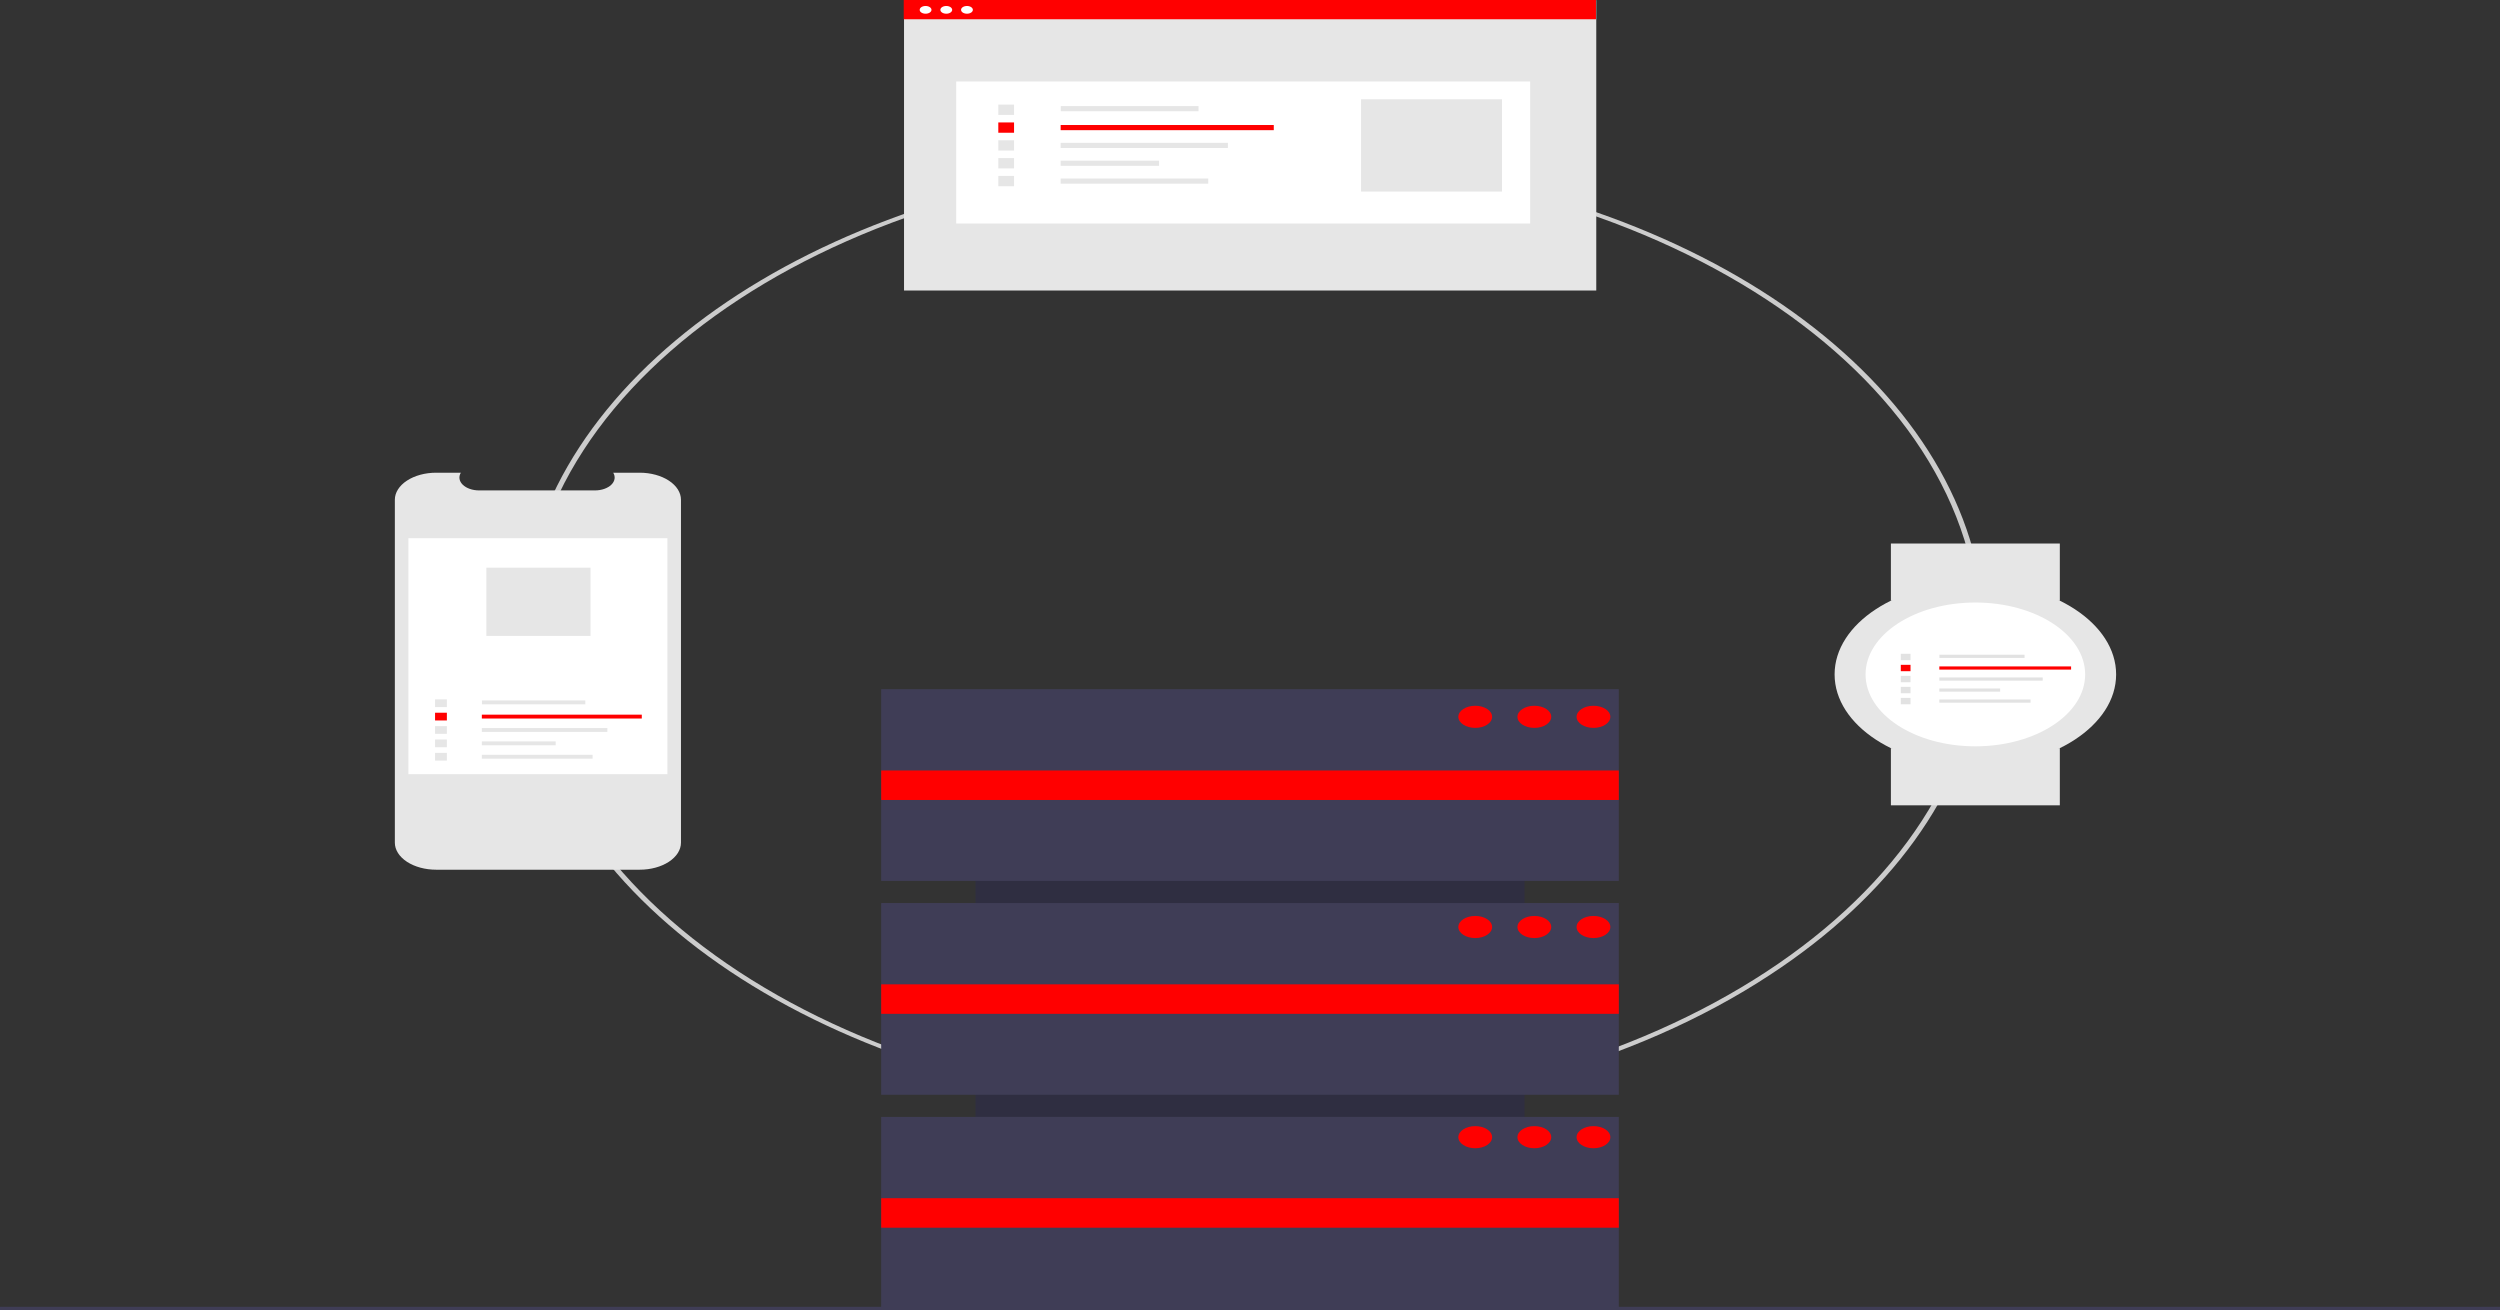 <svg width="248" height="130" viewBox="0 0 248 130" fill="none" xmlns="http://www.w3.org/2000/svg">
<rect x="0" y="0" width="248" height="130" fill="#333333" stroke="none"/>
<g clip-path="url(#clip0_143_753)">
<path d="M124.261 110.614C107.458 110.613 91.174 106.798 78.185 99.817C65.196 92.836 56.305 83.122 53.026 72.329C49.748 61.537 52.286 50.334 60.207 40.629C68.128 30.924 80.943 23.319 96.467 19.108C111.991 14.896 129.265 14.341 145.345 17.535C161.425 20.729 175.316 27.476 184.651 36.626C193.987 45.775 198.189 56.761 196.542 67.712C194.895 78.663 187.501 88.902 175.619 96.683C168.89 101.113 160.886 104.626 152.071 107.017C143.255 109.408 133.803 110.631 124.261 110.614ZM124.261 15.853C84.521 15.853 52.189 37.025 52.189 63.05C52.189 89.075 84.521 110.248 124.261 110.248C164.002 110.248 196.333 89.075 196.333 63.05C196.333 37.025 164.002 15.853 124.261 15.853Z" fill="#CCCCCC"/>
<path d="M151.229 117.746V69.829H96.77V117.746H151.229Z" fill="#2F2E41"/>
<path d="M160.585 68.366H87.414V87.386H160.585V68.366Z" fill="#3F3D56"/>
<path d="M160.585 89.581H87.414V108.602H160.585V89.581Z" fill="#3F3D56"/>
<path d="M160.585 110.797H87.414V129.817H160.585V110.797Z" fill="#3F3D56"/>
<path d="M160.585 76.431H87.414V79.357H160.585V76.431Z" fill="#FF0000"/>
<path d="M160.585 97.646H87.414V100.572H160.585V97.646Z" fill="#FF0000"/>
<path d="M160.585 118.861H87.414V121.788H160.585V118.861Z" fill="#FF0000"/>
<path d="M146.343 72.207C147.268 72.207 148.018 71.715 148.018 71.109C148.018 70.503 147.268 70.012 146.343 70.012C145.417 70.012 144.667 70.503 144.667 71.109C144.667 71.715 145.417 72.207 146.343 72.207Z" fill="#FF0000"/>
<path d="M152.207 72.207C153.132 72.207 153.883 71.715 153.883 71.109C153.883 70.503 153.132 70.012 152.207 70.012C151.281 70.012 150.531 70.503 150.531 71.109C150.531 71.715 151.281 72.207 152.207 72.207Z" fill="#FF0000"/>
<path d="M158.072 72.207C158.998 72.207 159.748 71.715 159.748 71.109C159.748 70.503 158.998 70.012 158.072 70.012C157.147 70.012 156.396 70.503 156.396 71.109C156.396 71.715 157.147 72.207 158.072 72.207Z" fill="#FF0000"/>
<path d="M146.343 93.056C147.268 93.056 148.018 92.565 148.018 91.959C148.018 91.353 147.268 90.862 146.343 90.862C145.417 90.862 144.667 91.353 144.667 91.959C144.667 92.565 145.417 93.056 146.343 93.056Z" fill="#FF0000"/>
<path d="M152.207 93.056C153.132 93.056 153.883 92.565 153.883 91.959C153.883 91.353 153.132 90.862 152.207 90.862C151.281 90.862 150.531 91.353 150.531 91.959C150.531 92.565 151.281 93.056 152.207 93.056Z" fill="#FF0000"/>
<path d="M158.072 93.056C158.998 93.056 159.748 92.565 159.748 91.959C159.748 91.353 158.998 90.862 158.072 90.862C157.147 90.862 156.396 91.353 156.396 91.959C156.396 92.565 157.147 93.056 158.072 93.056Z" fill="#FF0000"/>
<path d="M146.343 113.906C147.268 113.906 148.018 113.414 148.018 112.808C148.018 112.202 147.268 111.711 146.343 111.711C145.417 111.711 144.667 112.202 144.667 112.808C144.667 113.414 145.417 113.906 146.343 113.906Z" fill="#FF0000"/>
<path d="M152.207 113.906C153.132 113.906 153.883 113.414 153.883 112.808C153.883 112.202 153.132 111.711 152.207 111.711C151.281 111.711 150.531 112.202 150.531 112.808C150.531 113.414 151.281 113.906 152.207 113.906Z" fill="#FF0000"/>
<path d="M158.072 113.906C158.998 113.906 159.748 113.414 159.748 112.808C159.748 112.202 158.998 111.711 158.072 111.711C157.147 111.711 156.396 112.202 156.396 112.808C156.396 113.414 157.147 113.906 158.072 113.906Z" fill="#FF0000"/>
<path d="M248 129.634H0V130H248V129.634Z" fill="#3F3D56"/>
<path d="M67.552 49.575V83.591C67.552 84.303 67.12 84.986 66.351 85.489C65.583 85.992 64.541 86.275 63.454 86.275H43.268C42.181 86.275 41.139 85.992 40.37 85.489C39.601 84.986 39.169 84.303 39.169 83.591V49.575C39.169 48.864 39.601 48.181 40.37 47.678C41.139 47.174 42.181 46.892 43.268 46.892H45.717C45.597 47.086 45.551 47.295 45.584 47.503C45.617 47.711 45.727 47.911 45.905 48.084C46.083 48.258 46.323 48.4 46.605 48.498C46.886 48.597 47.201 48.648 47.52 48.649H59.028C59.348 48.648 59.662 48.597 59.943 48.498C60.225 48.4 60.465 48.258 60.644 48.084C60.822 47.911 60.932 47.711 60.964 47.503C60.997 47.295 60.951 47.086 60.831 46.892H63.454C64.541 46.892 65.583 47.175 66.351 47.678C67.12 48.181 67.552 48.864 67.552 49.575Z" fill="#E6E6E6"/>
<path d="M66.207 53.388H40.514V76.798H66.207V53.388Z" fill="white"/>
<path d="M58.064 69.485H47.809V69.869H58.064V69.485Z" fill="#E6E6E6"/>
<path d="M63.666 70.894H47.798V71.278H63.666V70.894Z" fill="#FF0000"/>
<path d="M60.25 72.222H47.798V72.605H60.25V72.222Z" fill="#E6E6E6"/>
<path d="M55.123 73.549H47.798V73.933H55.123V73.549Z" fill="#E6E6E6"/>
<path d="M58.785 74.877H47.798V75.26H58.785V74.877Z" fill="#E6E6E6"/>
<path d="M44.33 69.375H43.158V70.142H44.33V69.375Z" fill="#E6E6E6"/>
<path d="M44.33 70.702H43.158V71.47H44.33V70.702Z" fill="#FF0000"/>
<path d="M44.33 72.03H43.158V72.797H44.33V72.03Z" fill="#E6E6E6"/>
<path d="M44.33 73.357H43.158V74.125H44.33V73.357Z" fill="#E6E6E6"/>
<path d="M44.33 74.685H43.158V75.452H44.33V74.685Z" fill="#E6E6E6"/>
<path d="M58.579 56.314H48.246V63.081H58.579V56.314Z" fill="#E6E6E6"/>
<path d="M158.35 0.018H89.68V28.819H158.35V0.018Z" fill="#E6E6E6"/>
<path d="M151.791 8.083H94.856V22.172H151.791V8.083Z" fill="white"/>
<path d="M118.894 10.524H105.229V11.035H118.894V10.524Z" fill="#E6E6E6"/>
<path d="M126.359 12.401H105.216V12.913H126.359V12.401Z" fill="#FF0000"/>
<path d="M121.808 14.17H105.216V14.681H121.808V14.17Z" fill="#E6E6E6"/>
<path d="M114.976 15.939H105.216V16.45H114.976V15.939Z" fill="#E6E6E6"/>
<path d="M119.856 17.708H105.216V18.219H119.856V17.708Z" fill="#E6E6E6"/>
<path d="M100.594 10.377H99.032V11.399H100.594V10.377Z" fill="#E6E6E6"/>
<path d="M100.594 12.146H99.032V13.168H100.594V12.146Z" fill="#FF0000"/>
<path d="M100.594 13.915H99.032V14.937H100.594V13.915Z" fill="#E6E6E6"/>
<path d="M100.594 15.683H99.032V16.706H100.594V15.683Z" fill="#E6E6E6"/>
<path d="M100.594 17.452H99.032V18.475H100.594V17.452Z" fill="#E6E6E6"/>
<path d="M148.996 9.848H135.016V19.003H148.996V9.848Z" fill="#E6E6E6"/>
<path d="M158.321 0H89.65V1.91H158.321V0Z" fill="#FF0000"/>
<path d="M91.818 1.36C92.141 1.36 92.404 1.189 92.404 0.977C92.404 0.765 92.141 0.593 91.818 0.593C91.495 0.593 91.232 0.765 91.232 0.977C91.232 1.189 91.495 1.36 91.818 1.36Z" fill="white"/>
<path d="M93.871 1.36C94.194 1.36 94.456 1.189 94.456 0.977C94.456 0.765 94.194 0.593 93.871 0.593C93.547 0.593 93.285 0.765 93.285 0.977C93.285 1.189 93.547 1.36 93.871 1.36Z" fill="white"/>
<path d="M95.922 1.36C96.246 1.36 96.508 1.189 96.508 0.977C96.508 0.765 96.246 0.593 95.922 0.593C95.599 0.593 95.337 0.765 95.337 0.977C95.337 1.189 95.599 1.36 95.922 1.36Z" fill="white"/>
<path d="M204.334 53.917H187.577V59.587H204.334V53.917Z" fill="#E6E6E6"/>
<path d="M204.334 74.218H187.577V79.888H204.334V74.218Z" fill="#E6E6E6"/>
<path d="M195.956 76.047C203.668 76.047 209.92 71.953 209.92 66.903C209.92 61.852 203.668 57.758 195.956 57.758C188.244 57.758 181.992 61.852 181.992 66.903C181.992 71.953 188.244 76.047 195.956 76.047Z" fill="#E6E6E6"/>
<path d="M195.956 74.035C201.972 74.035 206.848 70.842 206.848 66.903C206.848 62.964 201.972 59.77 195.956 59.77C189.941 59.77 185.064 62.964 185.064 66.903C185.064 70.842 189.941 74.035 195.956 74.035Z" fill="white"/>
<path d="M200.836 64.948H192.389V65.265H200.836V64.948Z" fill="#E2E2E2"/>
<path d="M205.452 66.109H192.381V66.425H205.452V66.109Z" fill="#FF0000"/>
<path d="M202.638 67.203H192.381V67.519H202.638V67.203Z" fill="#E2E2E2"/>
<path d="M198.415 68.296H192.381V68.612H198.415V68.296Z" fill="#E2E2E2"/>
<path d="M201.432 69.39H192.381V69.706H201.432V69.39Z" fill="#E2E2E2"/>
<path d="M189.524 64.858H188.559V65.49H189.524V64.858Z" fill="#E2E2E2"/>
<path d="M189.524 65.951H188.559V66.583H189.524V65.951Z" fill="#FF0000"/>
<path d="M189.524 67.045H188.559V67.677H189.524V67.045Z" fill="#E2E2E2"/>
<path d="M189.524 68.138H188.559V68.77H189.524V68.138Z" fill="#E2E2E2"/>
<path d="M189.524 69.232H188.559V69.864H189.524V69.232Z" fill="#E2E2E2"/>
</g>
<defs>
<clipPath id="clip0_143_753">
<rect width="248" height="130" fill="white"/>
</clipPath>
</defs>
</svg>

